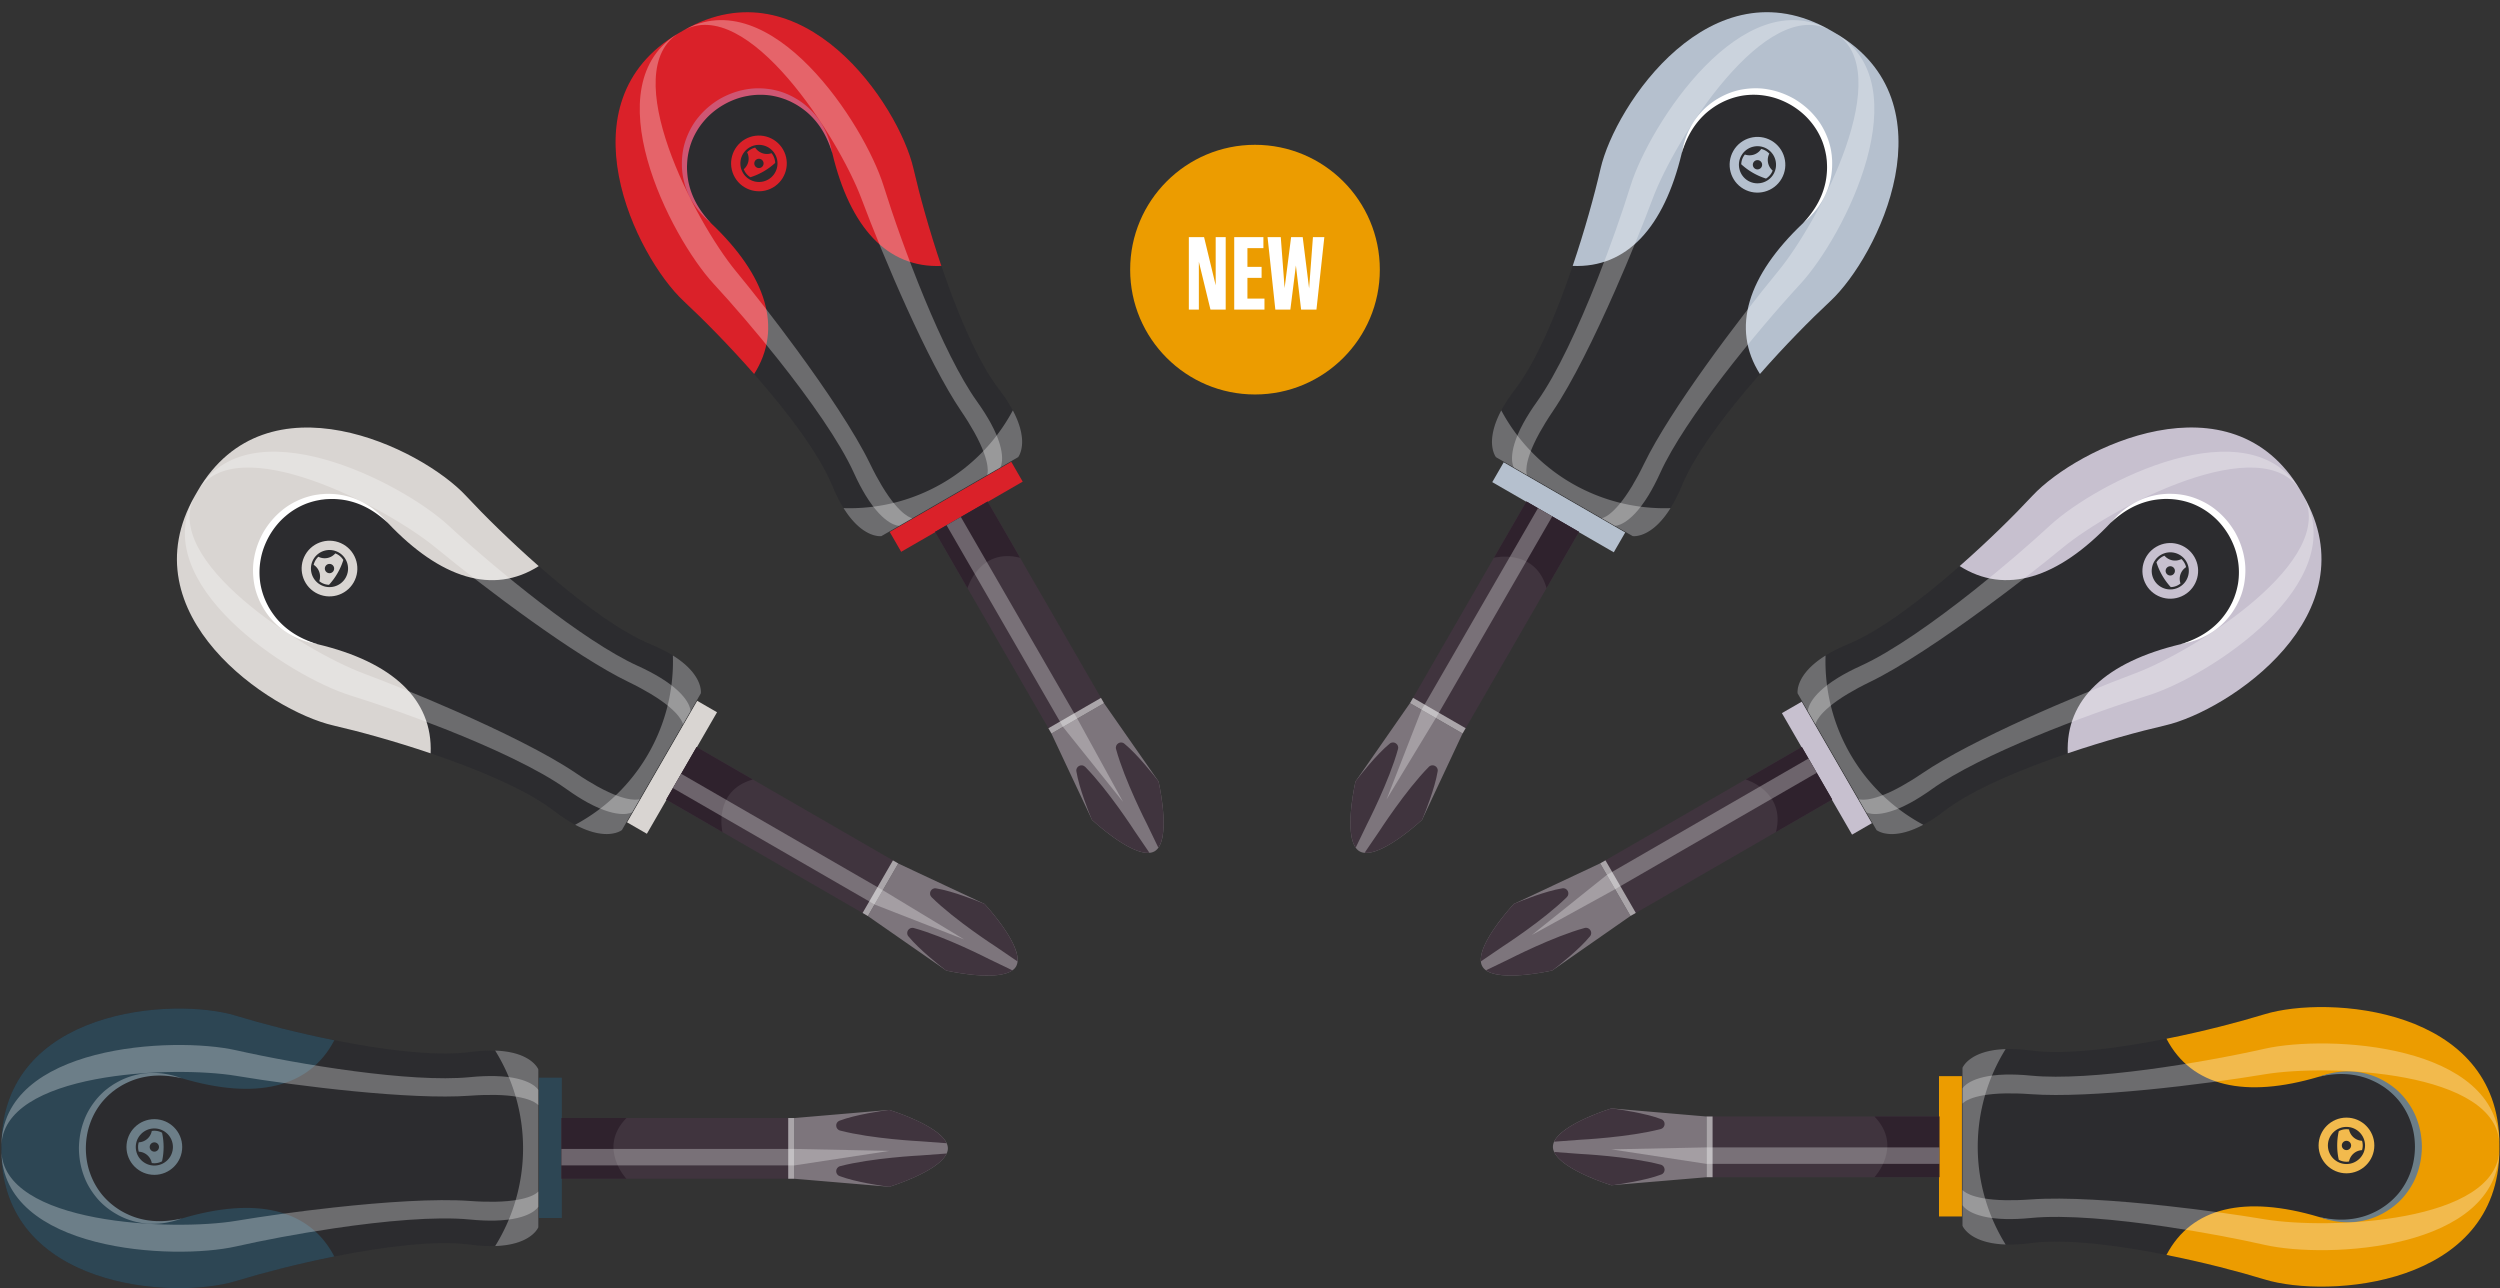 <svg xmlns="http://www.w3.org/2000/svg" viewBox="0 0 1502 774"><rect x="0" y="0" width="1502" height="774" fill="#333333" stroke="none"/><g fill="none" fill-rule="evenodd"><path fill="#C7C0CF" d="m1082.488 421.56 42.151 73.007-11.923 6.884-42.151-73.008z"/><path fill="#2C2C2F" d="m1383.784 297.55-1.584-2.743c-41.476-71.17-134.257-25.738-161.038 2.962-11.34 12.18-26.999 27.572-43.796 42.326-22.843 20.072-47.811 38.963-66.889 46.849-5.495 2.257-9.975 4.603-13.675 6.884-18.611 11.612-16.81 22.75-16.81 22.75l47.418 82.132s8.746 7.129 28.108-3.184c3.825-2.063 8.096-4.771 12.8-8.4 28.386-21.828 94.288-42.403 132.57-51.269 38.281-8.864 124.25-66.68 82.896-138.306"/><path fill="#2C2C2F" d="m1383.602 297.234-1.171-2.028c-30.736-52.567-122.598-5.544-150.874 20.566-11.977 11.077-28.352 25.23-45.721 38.993-23.62 18.725-49.094 36.742-67.818 45.24-5.391 2.436-9.844 4.83-13.56 7.081-18.71 11.443-18.284 20.199-18.284 20.199L1121.227 488s7.371 4.747 26.635-5.735c3.809-2.091 8.107-4.752 12.913-8.203 29.001-20.765 92.93-44.756 129.718-56.21 36.786-11.454 123.678-67.67 93.109-120.618"/><path fill="#C7C0CF" d="M1300.867 435.822c-16.219 3.732-37.378 9.594-58.554 16.766-1.368-32.52 23.062-54.855 67.855-65.554 15.559-3.718 25.077-11.987 30.81-21.6 17.484-29.311-4.677-67.695-38.803-67.21-11.192.16-23.111 4.268-34.11 15.885-31.663 33.441-63.22 43.43-90.7 25.985 16.8-14.753 32.456-30.146 43.797-42.325 26.781-28.699 119.563-74.132 161.038-2.962l.875 1.516.875 1.516c40.898 71.504-44.838 129.14-83.083 137.983"/><path fill="#FFF" d="m1310.167 387.033 1.892-.38a30.286 30.286 0 0 0 2.26-.52 33.517 33.517 0 0 0 3.035-.862c2.25-.713 4.97-1.709 7.904-3.274 2.944-1.533 6.136-3.599 9.18-6.399a43.151 43.151 0 0 0 8.414-10.355c.58-.99 1.173-1.984 1.702-3.142l.818-1.696.699-1.737c.958-2.326 1.607-4.826 2.147-7.384.933-5.138 1.16-10.649.145-16.066-.915-5.43-2.893-10.736-5.626-15.605-2.847-4.805-6.455-9.169-10.701-12.676-4.18-3.596-9.07-6.15-13.984-7.911-4.952-1.724-10.036-2.389-14.792-2.335h-.89c-.37-.004-.593.03-.895.04-.571.04-1.118.057-1.697.112-1.17.114-2.317.23-3.41.433-2.202.376-4.306.876-6.267 1.525-3.948 1.236-7.333 2.968-10.132 4.752-2.823 1.76-5.045 3.617-6.786 5.212a33.23 33.23 0 0 0-2.262 2.194 30.44 30.44 0 0 0-1.581 1.702l-1.276 1.447 1.435-1.287c.46-.428 1.048-.93 1.76-1.496.698-.58 1.51-1.234 2.45-1.921 3.705-2.775 9.437-6.387 17.05-8.301 1.89-.496 3.899-.84 5.985-1.062a51.938 51.938 0 0 1 3.16-.243c.536-.028 1.116-.02 1.678-.032.265 0 .61-.022.812 0l.83.038a43.556 43.556 0 0 1 13.577 2.677c4.483 1.722 8.82 4.247 12.631 7.533 3.857 3.24 7.116 7.274 9.691 11.686 2.537 4.433 4.398 9.274 5.276 14.232.948 4.945.96 9.965.211 14.708-.424 2.362-.987 4.665-1.756 6.854l-.571 1.636-.662 1.546c-.397 1.017-.951 2.057-1.488 3.078-1.005 1.943-2.2 3.797-3.437 5.48-1.235 1.695-2.538 3.263-3.914 4.651-5.465 5.637-11.462 8.795-15.717 10.612a48.682 48.682 0 0 1-2.887 1.16 29.68 29.68 0 0 1-2.177.778l-1.834.598"/><path fill="#6D6D6F" d="M1155.519 495.526a111.25 111.25 0 0 1-58.716-101.698c-18.611 11.612-16.81 22.75-16.81 22.75l47.418 82.132s8.746 7.129 28.108-3.184"/><path fill="#FFF" d="M1239.24 329.081c-12.447 10.264-29.35 23.496-47.143 36.53-24.193 17.73-50.042 35.1-68.504 44.049-5.316 2.569-9.749 4.997-13.475 7.228-18.783 11.318-19.373 18.313-19.373 18.313l-4.57-7.915s-.427-8.757 18.284-20.2c3.714-2.252 8.168-4.644 13.56-7.081 18.723-8.498 44.198-26.514 67.817-45.239 17.37-13.765 33.743-27.915 45.72-38.994 28.276-26.11 120.14-73.134 150.874-20.566l.17.295c-22.795-38.816-113.98 9.383-143.36 33.58M1290.492 417.852c-36.786 11.453-100.716 35.445-129.715 56.21-4.808 3.45-9.107 6.112-12.914 8.202-19.265 10.483-26.635 5.735-26.635 5.735l-4.57-7.917s6.352 2.987 25.545-7.62c3.796-2.112 8.115-4.737 12.998-8.057 29.454-19.978 91.925-46.497 127.606-59.864 35.682-13.366 123.257-68.4 100.659-107.541l.135.234c30.57 52.948-56.323 109.164-93.109 120.618" opacity=".302"/><path fill="#40343E" d="m1082.531 448.774 18.239 31.59-121.156 69.95-18.239-31.59z"/><path fill="#7D757C" d="m932.607 583.068 47.001-32.768-18.238-31.589-51.164 24.052c-.455.215-.693.304-.693.304s-21.031 22.54-19.797 34.535a6.87 6.87 0 0 0 .893 3.047c6.17 10.686 41.998 2.419 41.998 2.419"/><path fill="#40343E" d="m889.717 577.602 12.942-8.821s24.668-15.893 38.681-29.773c2.155-2.132.33-5.798-2.663-5.312-10.206 1.661-25.074 7.66-28.472 9.068-.455.215-.692.303-.692.303s-21.031 22.54-19.796 34.535M892.801 582.945l14.11-6.798s26.098-13.417 45.125-18.613c2.925-.798 5.186 2.615 3.27 4.962-6.543 8.009-19.171 17.886-22.09 20.124-.413.287-.608.447-.608.447s-30.037 6.944-39.807-.122"/><path fill="#2F222D" d="m1082.533 448.774-33.777 19.501s24.367 7.231 18.238 31.59l33.777-19.502-18.238-31.589Z"/><path fill="#AAA5A9" d="m964.556 516.887 18.238 31.589-3.18 1.835-18.237-31.589z"/><path fill="#FFF" d="m965.377 525.652.005.009 121.156-69.95 4.953 8.58-121.156 69.95-.001-.003-49.374 27.154c-.439.242-.662.357-.662.357l45.079-36.097Z" opacity=".298"/><path fill="#C7C0CF" d="M1305.295 345.398a2.794 2.794 0 0 0 1.022-3.81 2.794 2.794 0 0 0-3.811-1.02 2.794 2.794 0 0 0-1.023 3.81 2.794 2.794 0 0 0 3.812 1.02m-9.696-7.548a9.708 9.708 0 0 1 3.42-3.321 9.691 9.691 0 0 1 1.403-.655 8.375 8.375 0 0 0 10.17 2 9.69 9.69 0 0 1 2.81 4.867 8.375 8.375 0 0 0-3.353 9.808 9.691 9.691 0 0 1-1.268.887 9.708 9.708 0 0 1-4.586 1.302 39.63 39.63 0 0 1-8.596-14.888"/><path fill="#C7C0CF" d="M1313.567 337.402c-3.076-5.327-9.915-7.157-15.245-4.08s-7.165 9.915-4.09 15.242c3.076 5.327 9.916 7.158 15.246 4.08 5.33-3.077 7.164-9.915 4.089-15.242m-18.034-8.91c7.996-4.617 18.254-1.872 22.867 6.12 4.614 7.99 1.863 18.247-6.133 22.863s-18.254 1.871-22.868-6.12c-4.613-7.991-1.862-18.247 6.134-22.864Z"/><path fill="#D9D5D2" d="m376.719 494.049 42.15-73.007 11.924 6.884-42.15 73.007z"/><path fill="#2C2C2F" d="m118.676 295.123-1.585 2.744c-40.897 71.504 44.84 129.138 83.085 137.981 16.218 3.732 37.378 9.596 58.553 16.766 28.805 9.747 57.65 21.924 74.017 34.503 4.702 3.63 8.974 6.337 12.799 8.4 19.362 10.313 28.108 3.184 28.108 3.184l47.419-82.132s1.8-11.138-16.812-22.75c-3.699-2.281-8.18-4.626-13.674-6.884-33.097-13.67-83.866-60.455-110.685-89.175-26.817-28.72-119.872-74.263-161.225-2.637"/><path fill="#2C2C2F" d="m118.493 295.44-1.17 2.027C87.165 350.37 173.82 406.412 210.57 417.845c15.582 4.834 36.025 11.939 56.63 20.1 28.026 11.092 56.366 24.144 73.087 36.111 4.806 3.451 9.105 6.11 12.913 8.203 19.264 10.481 26.635 5.735 26.635 5.735l35.054-60.715s.425-8.757-18.284-20.198c-3.716-2.253-8.17-4.645-13.56-7.082-32.484-14.734-85.226-58.102-113.54-84.234-28.311-26.13-120.442-73.274-151.012-20.325"/><path fill="#D9D5D2" d="M279.88 297.796c11.342 12.18 26.998 27.573 43.798 42.326-27.48 17.445-59.037 7.456-90.7-25.987-11-11.615-22.919-15.724-34.11-15.883-34.127-.485-56.287 37.898-38.804 67.21 5.734 9.612 15.251 17.881 30.81 21.598 44.794 10.7 69.223 33.035 67.855 65.556-21.176-7.173-42.335-13.035-58.553-16.767-38.245-8.844-123.982-66.479-83.084-137.982l.875-1.516.876-1.516c41.474-71.17 134.257-25.739 161.038 2.961"/><path fill="#FFF" d="m232.979 314.136-1.276-1.447a30.29 30.29 0 0 0-1.58-1.698 33.517 33.517 0 0 0-2.264-2.197c-1.742-1.593-3.964-3.45-6.787-5.21-2.8-1.782-6.185-3.514-10.131-4.75a43.151 43.151 0 0 0-13.176-2.109c-1.147-.006-2.304-.023-3.571.097l-1.878.14-1.854.263c-2.494.334-4.983 1.02-7.468 1.833-4.917 1.76-9.803 4.319-13.986 7.907-4.246 3.508-7.851 7.873-10.701 12.675-2.738 4.868-4.714 10.175-5.628 15.606-1.025 5.417-.791 10.929.14 16.066.984 5.15 2.95 9.885 5.374 13.977l.447.771c.18.322.32.5.481.754.32.476.608.941.945 1.415.684.956 1.357 1.891 2.08 2.737 1.427 1.719 2.912 3.29 4.455 4.664 3.045 2.801 6.236 4.866 9.181 6.399 2.935 1.565 5.655 2.56 7.906 3.27a33.23 33.23 0 0 0 3.032.862c.885.234 1.642.406 2.264.519l1.891.381-1.831-.6c-.601-.183-1.33-.442-2.176-.775a49.099 49.099 0 0 1-2.89-1.162c-4.254-1.82-10.249-4.979-15.713-10.615-1.375-1.388-2.677-2.956-3.912-4.652a51.94 51.94 0 0 1-1.79-2.614c-.292-.451-.576-.957-.867-1.438-.132-.23-.324-.517-.406-.704l-.383-.737a43.556 43.556 0 0 1-4.469-13.097c-.75-4.743-.733-9.761.208-14.705.877-4.96 2.741-9.8 5.274-14.236 2.571-4.413 5.833-8.445 9.688-11.685 3.808-3.294 8.15-5.814 12.632-7.536 2.258-.814 4.533-1.478 6.814-1.907l1.702-.323c.56-.067 1.116-.135 1.67-.2 1.08-.164 2.257-.205 3.41-.25 2.185-.102 4.388.007 6.464.236 2.085.223 4.094.567 5.985 1.064 7.614 1.915 13.348 5.529 17.049 8.305.942.688 1.751 1.34 2.448 1.92a29.68 29.68 0 0 1 1.761 1.497l1.436 1.289"/><path fill="#6D6D6F" d="M404.26 393.819a111.25 111.25 0 0 1-58.715 101.698c19.362 10.312 28.108 3.183 28.108 3.183l47.419-82.131s1.8-11.139-16.812-22.75"/><path fill="#FFF" d="M218.254 404.536c15.112 5.648 35.024 13.671 55.208 22.563 27.45 12.087 55.418 25.787 72.398 37.302 4.884 3.319 9.203 5.944 12.998 8.055 19.193 10.608 25.546 7.621 25.546 7.621l-4.57 7.916s-7.37 4.748-26.634-5.735c-3.808-2.09-8.107-4.752-12.914-8.203-16.72-11.965-45.06-25.02-73.086-36.111-20.606-8.16-41.047-15.265-56.63-20.098-36.75-11.433-123.406-67.477-93.248-120.378l.17-.295c-22.218 39.15 65.117 94.018 100.762 107.363M269.506 315.766c28.312 26.132 81.055 69.5 113.538 84.232 5.392 2.438 9.845 4.83 13.56 7.083 18.71 11.442 18.284 20.199 18.284 20.199l-4.571 7.916s-.59-6.995-19.373-18.312c-3.726-2.232-8.16-4.66-13.476-7.23-32.028-15.518-86.23-56.36-115.647-80.577-29.416-24.218-120.864-72.544-143.463-33.402l.136-.235c30.57-52.948 122.7-5.805 151.012 20.326" opacity=".302"/><path fill="#40343E" d="m400.266 480.404 18.238-31.59 121.156 69.95-18.238 31.59z"/><path fill="#7D757C" d="m591.53 543.095-51.878-24.32-18.238 31.59 46.412 32.282c.414.287.61.449.61.449s30.036 6.943 39.806-.123a6.87 6.87 0 0 0 2.193-2.296c6.17-10.686-18.905-37.582-18.905-37.582"/><path fill="#40343E" d="m608.241 582.973-14.11-6.798s-26.098-13.417-45.124-18.613c-2.924-.8-5.186 2.614-3.27 4.962 6.542 8.008 19.171 17.885 22.09 20.124.413.286.608.447.608.447s30.037 6.944 39.806-.122M611.326 577.63l-12.942-8.821s-24.668-15.893-38.681-29.773c-2.154-2.134-.33-5.799 2.662-5.312 10.207 1.661 25.075 7.66 28.473 9.068.455.214.691.303.691.303s21.032 22.54 19.797 34.534"/><path fill="#2F222D" d="m400.266 480.403 33.777 19.501s-5.922-24.718 18.238-31.589l-33.777-19.501-18.238 31.59Z"/><path fill="#AAA5A9" d="m518.241 548.517 18.238-31.59 3.18 1.836-18.239 31.59z"/><path fill="#FFF" d="m525.421 543.424.005-.009-121.156-69.95 4.954-8.58 121.156 69.95-.002.003 48.203 29.182c.43.26.64.394.64.394l-53.8-20.99Z" opacity=".298"/><path fill="#D9D5D2" d="M199.358 339.173a2.794 2.794 0 0 0-3.811 1.02 2.794 2.794 0 0 0 1.022 3.81 2.793 2.793 0 0 0 3.811-1.02 2.793 2.793 0 0 0-1.022-3.81m-1.689 12.17a9.708 9.708 0 0 1-4.586-1.301 9.691 9.691 0 0 1-1.269-.887 8.375 8.375 0 0 0-3.353-9.808 9.69 9.69 0 0 1 2.81-4.867 8.375 8.375 0 0 0 10.17-2c.478.182.948.392 1.403.655a9.708 9.708 0 0 1 3.42 3.32 39.63 39.63 0 0 1-8.595 14.889"/><path fill="#D9D5D2" d="M188.297 336.008c-3.076 5.327-1.241 12.165 4.089 15.242 5.33 3.078 12.17 1.247 15.245-4.08 3.075-5.327 1.24-12.165-4.09-15.242-5.33-3.078-12.169-1.247-15.244 4.08m1.3 20.073c-7.996-4.617-10.747-14.873-6.134-22.864 4.614-7.991 14.872-10.736 22.868-6.12 7.995 4.617 10.747 14.873 6.133 22.864-4.613 7.99-14.871 10.736-22.867 6.12Z"/><path fill="#B5C0CE" d="m903.434 277.745 73.007 42.15-6.884 11.923-73.007-42.15z"/><path fill="#2C2C2F" d="m1102.36 19.702-2.745-1.585c-71.504-40.897-129.138 44.84-137.981 83.085-3.732 16.218-9.596 37.378-16.766 58.553-9.747 28.805-21.924 57.65-34.503 74.017-3.63 4.702-6.337 8.974-8.4 12.799-10.313 19.362-3.184 28.108-3.184 28.108l82.132 47.419s11.138 1.8 22.75-16.812c2.281-3.699 4.626-8.18 6.884-13.674 13.67-33.097 60.455-83.866 89.175-110.685 28.72-26.817 74.263-119.872 2.637-161.225"/><path fill="#2C2C2F" d="m1102.043 19.52-2.028-1.172c-52.902-30.156-108.945 56.498-120.378 93.248-4.834 15.582-11.938 36.025-20.1 56.63-11.092 28.026-24.144 56.366-36.111 73.087-3.45 4.806-6.11 9.105-8.203 12.913-10.481 19.265-5.735 26.635-5.735 26.635l60.715 35.054s8.757.425 20.199-18.284c2.253-3.716 4.645-8.17 7.081-13.56 14.734-32.484 58.102-85.226 84.234-113.54 26.131-28.311 73.274-120.442 20.326-151.012"/><path fill="#B5C0CE" d="M1099.686 180.907c-12.18 11.34-27.573 26.997-42.326 43.797-17.445-27.48-7.456-59.037 25.987-90.7 11.616-11 15.724-22.919 15.883-34.11.486-34.126-37.898-56.287-67.21-38.804-9.612 5.734-17.88 15.251-21.598 30.811-10.7 44.793-33.035 69.222-65.555 67.854 7.172-21.176 13.034-42.335 16.766-58.553 8.844-38.245 66.479-123.982 137.983-83.084l1.515.875 1.516.876c71.17 41.474 25.739 134.257-2.961 161.038"/><path fill="#FFF" d="m1083.347 134.004 1.447-1.275c.48-.407 1.047-.933 1.698-1.58a33.517 33.517 0 0 0 2.197-2.264c1.592-1.743 3.45-3.965 5.209-6.787 1.782-2.8 3.514-6.185 4.75-10.132 1.27-3.933 2.1-8.38 2.11-13.175.006-1.148.023-2.304-.098-3.572l-.14-1.877-.263-1.854c-.334-2.494-1.02-4.983-1.833-7.469-1.76-4.916-4.318-9.802-7.907-13.985-3.507-4.246-7.873-7.852-12.674-10.702-4.869-2.737-10.175-4.713-15.606-5.627-5.417-1.025-10.93-.792-16.066.14-5.15.984-9.886 2.95-13.977 5.374l-.771.446c-.322.18-.5.321-.755.482-.475.32-.94.608-1.414.945-.957.684-1.892 1.357-2.737 2.08-1.72 1.427-3.29 2.912-4.665 4.454-2.8 3.045-4.866 6.237-6.398 9.182-1.565 2.935-2.56 5.654-3.271 7.906a33.227 33.227 0 0 0-.862 3.031 30.438 30.438 0 0 0-.518 2.265l-.382 1.891.6-1.832c.184-.6.442-1.33.776-2.175.314-.852.69-1.824 1.162-2.89 1.82-4.255 4.979-10.25 10.615-15.713 1.388-1.375 2.955-2.678 4.652-3.913a51.945 51.945 0 0 1 2.614-1.79c.45-.292.957-.575 1.437-.867.23-.131.518-.323.704-.405l.738-.383a43.556 43.556 0 0 1 13.096-4.47c4.743-.75 9.762-.732 14.706.209 4.96.877 9.799 2.74 14.235 5.274 4.413 2.57 8.446 5.833 11.686 9.688 3.293 3.808 5.814 8.15 7.536 12.631.814 2.259 1.478 4.534 1.907 6.815l.323 1.702.2 1.67c.164 1.079.204 2.257.25 3.41.102 2.184-.008 4.387-.236 6.463-.223 2.086-.567 4.095-1.065 5.986-1.914 7.614-5.528 13.347-8.305 17.048a48.674 48.674 0 0 1-1.92 2.449 29.68 29.68 0 0 1-1.497 1.761l-1.288 1.435"/><path fill="#6D6D6F" d="M1003.663 305.286a111.25 111.25 0 0 1-101.698-58.715c-10.312 19.362-3.183 28.108-3.183 28.108l82.131 47.418s11.14 1.801 22.75-16.81"/><path fill="#FFF" d="M992.946 119.28c-5.648 15.112-13.67 35.023-22.562 55.207-12.087 27.451-25.788 55.418-37.302 72.4-3.32 4.883-5.945 9.202-8.056 12.997-10.608 19.193-7.621 25.546-7.621 25.546l-7.916-4.57s-4.748-7.37 5.735-26.635c2.09-3.807 4.752-8.106 8.203-12.913 11.965-16.72 25.02-45.06 36.111-73.086 8.16-20.606 15.266-41.048 20.099-56.63 11.432-36.75 67.476-123.406 120.377-93.248l.295.17C1061.16-3.7 1006.291 83.635 992.946 119.28M1081.716 170.532c-26.13 28.312-69.5 81.055-84.231 113.538-2.439 5.391-4.83 9.845-7.083 13.56-11.442 18.71-20.199 18.283-20.199 18.283l-7.917-4.57s6.995-.59 18.313-19.373c2.231-3.727 4.66-8.16 7.229-13.476 15.519-32.028 56.36-86.23 80.578-115.647 24.218-29.416 72.543-120.865 33.402-143.463l.234.135c52.949 30.57 5.806 122.701-20.326 151.013" opacity=".302"/><path fill="#40343E" d="m917.078 301.291 31.59 18.238-69.95 121.157-31.59-18.238z"/><path fill="#7D757C" d="m854.387 492.556 24.32-51.878-31.589-18.238-32.283 46.412c-.287.414-.448.61-.448.61s-6.944 30.037.122 39.806a6.87 6.87 0 0 0 2.297 2.193c10.685 6.17 37.581-18.905 37.581-18.905"/><path fill="#40343E" d="m814.51 509.268 6.798-14.11s13.416-26.098 18.612-45.125c.8-2.924-2.614-5.186-4.962-3.27-8.008 6.543-17.885 19.171-20.123 22.09-.287.413-.448.608-.448.608s-6.943 30.037.123 39.807M819.853 512.352l8.82-12.942s15.894-24.669 29.773-38.681c2.134-2.154 5.799-.33 5.312 2.662-1.66 10.206-7.659 25.075-9.068 28.472-.214.455-.303.692-.303.692s-22.54 21.031-34.534 19.797"/><path fill="#2F222D" d="m917.08 301.292-19.502 33.777s24.719-5.922 31.59 18.238l19.5-33.777-31.588-18.238Z"/><path fill="#AAA5A9" d="m848.965 419.268 31.59 18.238-1.836 3.179-31.59-18.238z"/><path fill="#FFF" d="m854.059 426.447.008.005 69.95-121.156 8.58 4.954-69.95 121.156-.003-.002-29.181 48.203c-.26.43-.395.64-.395.64l20.99-53.8Z" opacity=".298"/><path fill="#B5C0CE" d="M1058.309 100.384a2.794 2.794 0 0 0-1.02-3.812 2.794 2.794 0 0 0-3.81 1.023 2.794 2.794 0 0 0 1.02 3.81c1.331.77 3.041.31 3.81-1.021m-12.17-1.69a9.708 9.708 0 0 1 1.301-4.586c.263-.455.565-.872.887-1.268a8.375 8.375 0 0 0 9.808-3.353 9.69 9.69 0 0 1 4.867 2.81 8.375 8.375 0 0 0 2 10.17 9.691 9.691 0 0 1-.655 1.403 9.708 9.708 0 0 1-3.32 3.42 39.63 39.63 0 0 1-14.889-8.595"/><path fill="#B5C0CE" d="M1061.475 89.322c-5.327-3.075-12.165-1.24-15.243 4.09-3.077 5.33-1.247 12.169 4.08 15.244 5.327 3.076 12.165 1.241 15.243-4.089 3.077-5.33 1.247-12.17-4.08-15.245m-20.073 1.3c4.616-7.995 14.872-10.747 22.864-6.133 7.99 4.613 10.736 14.871 6.12 22.867-4.617 7.996-14.873 10.748-22.864 6.134-7.991-4.614-10.737-14.872-6.12-22.867Z"/><path fill="#DA2129" d="m534.547 319.597 73.007-42.15 6.884 11.922-73.007 42.15z"/><path fill="#2C2C2F" d="m410.538 18.3-2.744 1.585c-71.17 41.476-25.738 134.256 2.962 161.037 12.18 11.341 27.573 27 42.326 43.797 20.072 22.843 38.964 47.811 46.849 66.889 2.257 5.494 4.603 9.975 6.884 13.674 11.612 18.612 22.75 16.81 22.75 16.81l82.132-47.418s7.129-8.746-3.184-28.107c-2.063-3.826-4.77-8.097-8.4-12.8-21.828-28.387-42.403-94.288-51.269-132.57-8.863-38.281-66.68-124.25-138.306-82.897"/><path fill="#2C2C2F" d="m410.221 18.483-2.027 1.171c-52.567 30.736-5.544 122.598 20.566 150.874 11.077 11.977 25.23 28.352 38.992 45.721 18.726 23.62 36.743 49.094 45.24 67.818 2.437 5.391 4.83 9.844 7.082 13.56 11.443 18.71 20.199 18.284 20.199 18.284l60.714-35.053s4.748-7.371-5.735-26.635c-2.09-3.809-4.752-8.107-8.202-12.913-20.765-29.001-44.757-92.93-56.21-129.718-11.454-36.786-67.67-123.678-120.619-93.109"/><path fill="#DA2129" d="M548.809 101.218c3.732 16.218 9.594 37.377 16.766 58.553-32.52 1.368-54.855-23.061-65.554-67.855-3.718-15.559-11.987-25.076-21.6-30.81-29.31-17.484-67.695 4.677-67.21 38.803.16 11.192 4.268 23.112 15.885 34.11 33.441 31.664 43.43 63.22 25.985 90.7-14.753-16.8-30.146-32.455-42.325-43.796-28.699-26.782-74.132-119.564-2.961-161.038l1.515-.876 1.516-.875c71.504-40.898 129.14 44.839 137.983 83.084"/><path fill="#CF5673" d="M500.02 91.918s-.131-.658-.38-1.892a30.289 30.289 0 0 0-.52-2.26 33.516 33.516 0 0 0-.862-3.035c-.713-2.25-1.708-4.97-3.273-7.904-1.533-2.944-3.6-6.136-6.4-9.18a43.151 43.151 0 0 0-10.355-8.414c-.99-.58-1.983-1.173-3.141-1.702l-1.696-.818-1.737-.699c-2.327-.957-4.826-1.607-7.385-2.147-5.137-.933-10.648-1.16-16.065-.145-5.43.915-10.736 2.893-15.605 5.626-4.805 2.847-9.17 6.455-12.677 10.701-3.596 4.18-6.15 9.07-7.91 13.984-1.724 4.952-2.39 10.036-2.336 14.792l.001.89c-.004.37.029.593.04.895.039.571.056 1.118.111 1.697.115 1.17.23 2.317.433 3.41.376 2.203.877 4.306 1.526 6.267 1.236 3.948 2.967 7.333 4.752 10.132 1.759 2.823 3.616 5.045 5.211 6.786a33.229 33.229 0 0 0 2.194 2.262c.65.645 1.22 1.172 1.702 1.581l1.448 1.276-1.287-1.435c-.428-.46-.93-1.048-1.496-1.76a49.099 49.099 0 0 1-1.922-2.45c-2.774-3.705-6.386-9.437-8.3-17.05-.497-1.89-.841-3.899-1.063-5.985a51.94 51.94 0 0 1-.243-3.16c-.027-.536-.02-1.116-.032-1.678.001-.265-.022-.61.001-.812l.037-.83a43.556 43.556 0 0 1 2.678-13.577c1.721-4.483 4.246-8.82 7.533-12.631 3.239-3.857 7.273-7.116 11.685-9.691 4.433-2.537 9.274-4.398 14.233-5.276 4.945-.948 9.965-.96 14.707-.211 2.363.425 4.665.987 6.855 1.756l1.635.571 1.546.662c1.017.397 2.058.951 3.079 1.488 1.943 1.005 3.796 2.2 5.48 3.437 1.694 1.235 3.262 2.538 4.651 3.914 5.637 5.466 8.795 11.462 10.612 15.717a48.678 48.678 0 0 1 1.16 2.887c.334.843.592 1.575.777 2.177l.599 1.834"/><path fill="#6D6D6F" d="M608.513 246.566a111.25 111.25 0 0 1-101.698 58.716c11.612 18.61 22.751 16.81 22.751 16.81l82.131-47.418s7.13-8.746-3.184-28.108"/><path fill="#FFF" d="M442.069 162.844c10.263 12.447 23.495 29.351 36.53 47.143 17.73 24.194 35.1 50.042 44.048 68.504 2.57 5.317 4.997 9.75 7.228 13.476 11.318 18.783 18.313 19.373 18.313 19.373l-7.915 4.57s-8.757.427-20.2-18.284c-2.251-3.714-4.643-8.168-7.08-13.56-8.498-18.723-26.515-44.198-45.24-67.817-13.765-17.37-27.915-33.744-38.994-45.72-26.11-28.276-73.134-120.14-20.566-150.874l.295-.17c-38.816 22.794 9.383 113.98 33.58 143.36M530.84 111.592c11.452 36.787 35.445 100.717 56.21 129.716 3.45 4.808 6.111 9.106 8.201 12.914 10.484 19.265 5.736 26.635 5.736 26.635l-7.917 4.57s2.986-6.353-7.621-25.546c-2.112-3.795-4.737-8.114-8.056-12.998-19.978-29.453-46.498-91.924-59.864-127.606C504.162 83.595 449.129-3.98 409.987 18.62l.234-.136c52.949-30.57 109.165 56.323 120.618 93.11" opacity=".302"/><path fill="#40343E" d="m561.761 319.553 31.59-18.238L663.3 422.47l-31.59 18.238z"/><path fill="#7D757C" d="m696.056 469.477-32.768-47-31.59 18.237 24.053 51.164c.215.456.304.694.304.694s22.54 21.031 34.534 19.796a6.87 6.87 0 0 0 3.048-.892c10.685-6.17 2.419-41.999 2.419-41.999"/><path fill="#40343E" d="m690.59 512.368-8.822-12.942s-15.893-24.669-29.772-38.681c-2.133-2.155-5.799-.33-5.312 2.662 1.66 10.207 7.66 25.075 9.068 28.472.214.455.303.692.303.692s22.54 21.032 34.534 19.797M695.932 509.284l-6.798-14.11s-13.416-26.098-18.612-45.125c-.798-2.925 2.614-5.186 4.962-3.269 8.008 6.542 17.885 19.17 20.124 22.09.286.412.447.607.447.607s6.944 30.037-.123 39.807"/><path fill="#2F222D" d="m561.762 319.552 19.5 33.777s7.232-24.368 31.59-18.238l-19.501-33.777-31.59 18.238Z"/><path fill="#AAA5A9" d="m629.875 437.528 31.589-18.238 1.835 3.18-31.589 18.238z"/><path fill="#FFF" d="m638.64 436.708.008-.005-69.95-121.156 8.58-4.953 69.95 121.156-.003.001 27.154 49.374c.242.44.358.662.358.662l-36.097-45.079Z" opacity=".298"/><path fill="#DA2129" d="M458.385 96.79a2.793 2.793 0 0 0-3.81-1.023 2.793 2.793 0 0 0-1.02 3.812 2.793 2.793 0 0 0 3.81 1.022 2.793 2.793 0 0 0 1.02-3.811m-7.548 9.695a9.708 9.708 0 0 1-3.32-3.42 9.691 9.691 0 0 1-.655-1.402 8.375 8.375 0 0 0 2-10.171 9.69 9.69 0 0 1 4.867-2.81 8.375 8.375 0 0 0 9.808 3.353c.322.396.624.813.887 1.269a9.708 9.708 0 0 1 1.301 4.586 39.63 39.63 0 0 1-14.888 8.595"/><path fill="#DA2129" d="M450.389 88.517c-5.327 3.076-7.157 9.915-4.08 15.245s9.916 7.165 15.242 4.09c5.327-3.076 7.158-9.915 4.08-15.245-3.077-5.33-9.915-7.165-15.242-4.09m-8.91 18.034c-4.617-7.995-1.872-18.253 6.12-22.867 7.99-4.614 18.247-1.862 22.863 6.134 4.616 7.995 1.871 18.253-6.12 22.867-7.99 4.614-18.247 1.862-22.864-6.134Z"/><path fill="#2D4654" d="M323.766 731.775v-84.302h13.767v84.302z"/><path fill="#2C2C2F" d="M.83 688.521v3.169c.335 82.373 103.401 89.417 140.944 77.953 15.911-4.877 37.168-10.379 59.092-14.757 29.819-5.962 60.888-9.838 81.352-7.128 5.887.792 10.94 1.001 15.284.876 21.924-.75 25.934-11.298 25.934-11.298V642.5s-4.01-10.547-25.934-11.296c-4.344-.127-9.397.083-15.284.874-35.498 4.71-102.858-10.421-140.444-21.884C104.19 598.728.83 605.814.83 688.52"/><path fill="#2C2C2F" d="M.83 688.887v2.342c.335 60.892 103.402 66.1 140.945 57.625 15.91-3.604 37.168-7.673 59.092-10.907 29.818-4.407 60.887-7.274 81.351-5.27 5.888.585 10.94.739 15.285.647 21.924-.555 25.934-8.35 25.934-8.35v-70.108s-4.01-7.797-25.934-8.35c-4.344-.094-9.397.061-15.285.647-35.498 3.482-102.857-7.705-140.443-16.18C104.19 622.51.83 627.747.83 688.887"/><path fill="#2D4654" d="M141.774 610.234c15.912 4.877 37.167 10.38 59.092 14.756-15.075 28.848-47.4 35.976-91.541 22.844-15.334-4.559-27.71-2.157-37.482 3.301-29.797 16.643-29.797 60.964 0 77.607 9.772 5.458 22.148 7.86 37.482 3.3 44.142-13.13 76.466-6.003 91.541 22.845-21.925 4.376-43.18 9.88-59.092 14.756C104.232 781.107 1.164 774.062.831 691.69v-3.5c.332-82.374 103.4-89.42 140.943-77.955"/><path fill="#6C7E88" d="m109.327 647.836-1.829-.615a30.288 30.288 0 0 0-2.217-.68 33.516 33.516 0 0 0-3.059-.772c-2.305-.507-5.158-1.005-8.482-1.117-3.316-.144-7.114.049-11.15.952a43.151 43.151 0 0 0-12.464 4.76c-.997.569-2.007 1.133-3.045 1.87l-1.556 1.06-1.474 1.155c-1.993 1.536-3.805 3.376-5.552 5.322-3.377 3.983-6.33 8.641-8.158 13.84-1.923 5.161-2.863 10.744-2.93 16.328.063 5.585 1.005 11.168 2.929 16.329 1.821 5.203 4.78 9.86 8.155 13.843 3.427 3.968 7.497 7.086 11.642 9.418l.773.444c.317.189.527.272.793.413.515.252.997.51 1.526.752 1.07.486 2.121.96 3.17 1.33 2.095.776 4.167 1.394 6.19 1.813 4.037.903 7.834 1.096 11.15.95 3.325-.112 6.178-.61 8.483-1.12a33.229 33.229 0 0 0 3.056-.77c.883-.24 1.625-.47 2.22-.683 1.193-.4 1.829-.615 1.829-.615l-1.886.397c-.613.14-1.373.282-2.272.416-.895.153-1.925.313-3.084.438-4.595.551-11.365.813-18.915-1.336-1.885-.515-3.797-1.221-5.715-2.073a51.94 51.94 0 0 1-2.857-1.369c-.478-.244-.977-.54-1.47-.81-.229-.135-.538-.287-.703-.408l-.7-.447a43.556 43.556 0 0 1-10.419-9.107c-3.021-3.733-5.515-8.088-7.172-12.84-1.72-4.733-2.526-9.856-2.55-14.965.02-5.108.828-10.23 2.547-14.964 1.651-4.756 4.15-9.11 7.17-12.842 1.55-1.834 3.188-3.547 4.949-5.059l1.312-1.13 1.346-1.009c.853-.681 1.853-1.306 2.829-1.921 1.841-1.18 3.803-2.188 5.715-3.028 1.918-.85 3.83-1.556 5.716-2.07 7.552-2.15 14.324-1.886 18.917-1.333 1.16.126 2.187.285 3.08.44.898.131 1.66.274 2.274.415l1.888.398"/><path fill="#6D6D6F" d="M297.502 631.203a111.25 111.25 0 0 1 0 117.43c21.924-.75 25.934-11.297 25.934-11.297v-94.837s-4.01-10.547-25.934-11.296"/><path fill="#FFF" d="M141.775 733.487c15.91-2.665 37.166-5.673 59.092-8.065 29.816-3.257 60.887-5.376 81.35-3.894 5.889.433 10.942.546 15.284.477 21.926-.41 25.934-6.173 25.934-6.173v9.14s-4.008 7.797-25.934 8.35c-4.342.094-9.395-.06-15.284-.646-20.463-2.002-51.534.863-81.35 5.27-21.926 3.236-43.181 7.303-59.092 10.909C104.232 757.329 1.164 752.12.83 691.229v-.341c.333 45.014 103.4 48.864 140.944 42.599M141.775 630.984c37.585 8.474 104.946 19.661 140.442 16.178 5.89-.584 10.942-.74 15.285-.646 21.925.554 25.934 8.35 25.934 8.35v9.142s-4.009-5.763-25.934-6.173c-4.343-.069-9.396.045-15.285.478-35.496 2.574-102.857-5.695-140.442-11.96C104.191 640.088.831 643.961.831 689.158v-.27c0-61.14 103.36-66.378 140.944-57.904" opacity=".302"/><path fill="#40343E" d="M337.334 708.184v-36.477h139.899v36.477z"/><path fill="#7D757C" d="m534.32 666.844-57.088 4.877v36.476l56.336 4.752c.501.042.752.084.752.084s29.484-9.005 34.412-20.01a6.87 6.87 0 0 0 .75-3.085c0-12.339-35.162-23.094-35.162-23.094"/><path fill="#40343E" d="m568.731 693.023-15.618 1.168s-29.31 1.43-48.385 6.444c-2.933.77-3.185 4.857-.35 5.931 9.669 3.665 25.544 5.904 29.191 6.383.501.042.75.084.75.084s29.485-9.005 34.412-20.01M568.731 686.854l-15.618-1.168s-29.31-1.43-48.386-6.444c-2.932-.77-3.184-4.857-.35-5.931 9.67-3.665 25.545-5.904 29.192-6.383.501-.042.75-.084.75-.084s29.485 9.005 34.412 20.01"/><path fill="#2F222D" d="M337.334 708.183h39.002s-17.488-18.446 0-36.476h-39.002v36.476Z"/><path fill="#AAA5A9" d="M473.561 708.184v-36.476h3.671v36.476z"/><path fill="#FFF" d="M477.233 700.183v-.01h-139.9v-9.907h139.9v.003l56.336 1.17c.501.01.752.022.752.022l-57.088 8.722Z" opacity=".298"/><path fill="#6C7E88" d="M92.729 686.329a2.793 2.793 0 0 0-2.79 2.789 2.793 2.793 0 0 0 2.79 2.789c1.537 0 2.79-1.25 2.79-2.789a2.793 2.793 0 0 0-2.79-2.789m4.622 11.385a9.708 9.708 0 0 1-4.622 1.165 9.691 9.691 0 0 1-1.542-.134 8.375 8.375 0 0 0-7.808-6.817 9.69 9.69 0 0 1 0-5.62 8.375 8.375 0 0 0 7.808-6.817 9.691 9.691 0 0 1 1.542-.134c1.67 0 3.245.422 4.622 1.165a39.63 39.63 0 0 1 0 17.192"/><path fill="#6C7E88" d="M81.566 689.117c0 6.151 5.007 11.156 11.162 11.156 6.155 0 11.163-5.005 11.163-11.156 0-6.15-5.008-11.155-11.163-11.155s-11.162 5.004-11.162 11.155m11.162 16.734c-9.233 0-16.744-7.506-16.744-16.734 0-9.227 7.511-16.733 16.744-16.733s16.744 7.506 16.744 16.733c0 9.228-7.511 16.734-16.744 16.734Z"/><circle cx="754" cy="162" r="75" fill="#EC9C00"/><path fill="#FFF" fill-rule="nonzero" d="M714.256 186v-43.52h9.152l6.976 28.928V142.48h6.016V186h-9.152l-6.976-28.736V186h-6.016Zm27.264 0v-43.52h17.536v6.592h-9.6v11.264h8.512v6.592h-8.512v12.48h10.24V186H741.52Zm24.704 0-4.672-43.52h7.936l2.304 30.592 3.904-30.592h6.976l3.84 30.784 2.304-30.784h6.848L790.928 186h-9.216l-3.136-26.496L775.248 186h-9.024Z"/><path fill="#EC9C00" d="M1178.718 730.854v-84.302h-13.767v84.302z"/><path fill="#2C2C2F" d="M1501.653 687.601v3.169c-.334 82.373-103.4 89.418-140.944 77.953-15.91-4.877-37.168-10.379-59.092-14.757-29.818-5.961-60.887-9.837-81.351-7.128-5.888.793-10.94 1.001-15.285.876-21.924-.75-25.934-11.298-25.934-11.298V641.58s4.01-10.546 25.934-11.296c4.344-.126 9.397.084 15.285.875 35.498 4.71 102.857-10.422 140.443-21.885 37.585-11.465 140.944-4.378 140.944 78.328"/><path fill="#2C2C2F" d="M1501.653 687.967v2.342c-.335 60.892-103.401 66.1-140.944 57.626-15.911-3.605-37.168-7.673-59.092-10.908-29.818-4.407-60.887-7.274-81.352-5.27-5.887.585-10.94.74-15.284.647-21.924-.555-25.934-8.35-25.934-8.35v-70.108s4.01-7.797 25.934-8.35c4.344-.094 9.397.061 15.284.647 35.498 3.482 102.858-7.705 140.444-16.18 37.584-8.474 140.944-3.235 140.944 57.904"/><path fill="#EC9C00" d="M1360.708 609.313c-15.911 4.877-37.166 10.38-59.092 14.757 15.076 28.848 47.4 35.976 91.542 22.844 15.333-4.56 27.71-2.157 37.482 3.301 29.797 16.642 29.797 60.964 0 77.607-9.772 5.458-22.149 7.86-37.482 3.299-44.142-13.13-76.466-6.002-91.542 22.846 21.926 4.376 43.181 9.88 59.092 14.756 37.543 11.463 140.611 4.419 140.944-77.954v-3.501c-.333-82.373-103.401-89.42-140.944-77.955"/><path fill="#6C7E88" d="m1393.158 646.914 1.828-.615a30.29 30.29 0 0 1 2.218-.68 33.514 33.514 0 0 1 3.059-.772c2.305-.507 5.158-1.005 8.482-1.117 3.315-.144 7.113.049 11.15.952a43.15 43.15 0 0 1 12.464 4.76c.997.569 2.007 1.133 3.044 1.87l1.556 1.06 1.474 1.155c1.993 1.537 3.806 3.376 5.552 5.322 3.377 3.983 6.33 8.641 8.158 13.84 1.924 5.161 2.863 10.745 2.93 16.328-.063 5.585-1.005 11.168-2.928 16.329-1.822 5.203-4.78 9.86-8.156 13.843-3.426 3.968-7.496 7.086-11.642 9.418l-.772.444c-.317.189-.527.272-.794.413-.514.252-.997.51-1.526.752-1.07.486-2.12.96-3.17 1.33-2.095.776-4.167 1.394-6.19 1.813-4.037.903-7.833 1.096-11.15.95-3.324-.111-6.177-.61-8.482-1.12a33.23 33.23 0 0 1-3.057-.77c-.883-.24-1.625-.47-2.22-.682l-1.828-.616 1.886.397c.612.14 1.373.282 2.272.416.895.154 1.925.313 3.083.438 4.595.551 11.366.813 18.916-1.336 1.884-.515 3.796-1.22 5.714-2.072a51.931 51.931 0 0 0 2.857-1.37c.479-.244.977-.54 1.47-.81.23-.135.539-.287.703-.408l.7-.447a43.556 43.556 0 0 0 10.42-9.107c3.02-3.733 5.515-8.088 7.172-12.84 1.72-4.733 2.526-9.856 2.55-14.965-.02-5.107-.828-10.23-2.547-14.964-1.652-4.756-4.151-9.11-7.171-12.842-1.55-1.834-3.188-3.547-4.948-5.059l-1.313-1.13c-.45-.338-.899-.675-1.346-1.008-.853-.682-1.853-1.306-2.828-1.922-1.841-1.18-3.804-2.188-5.716-3.028-1.918-.85-3.83-1.556-5.716-2.07-7.551-2.15-14.323-1.886-18.917-1.332-1.16.125-2.187.284-3.08.438a29.68 29.68 0 0 0-2.274.416l-1.887.398"/><path fill="#6D6D6F" d="M1204.981 630.282a111.25 111.25 0 0 0 0 117.43c-21.924-.75-25.934-11.297-25.934-11.297v-94.837s4.01-10.547 25.934-11.296"/><path fill="#FFF" d="M1360.708 732.567c-15.911-2.665-37.167-5.672-59.092-8.064-29.817-3.258-60.887-5.376-81.35-3.895-5.889.433-10.942.547-15.285.477-21.925-.41-25.934-6.173-25.934-6.173v9.14s4.009 7.798 25.934 8.351c4.343.094 9.396-.062 15.285-.647 20.463-2.002 51.533.863 81.35 5.27 21.925 3.236 43.18 7.303 59.092 10.91 37.543 8.474 140.61 3.266 140.944-57.627v-.34c-.333 45.013-103.401 48.863-140.944 42.598M1360.708 630.063c-37.584 8.475-104.945 19.661-140.442 16.178-5.889-.584-10.942-.74-15.284-.646-21.926.554-25.934 8.35-25.934 8.35v9.143s4.008-5.764 25.934-6.174c4.342-.069 9.395.045 15.284.478 35.497 2.574 102.858-5.694 140.442-11.96 37.585-6.264 140.944-2.391 140.944 42.805v-.27c0-61.14-103.359-66.378-140.944-57.904" opacity=".302"/><path fill="#40343E" d="M1165.147 707.264v-36.476h-139.899v36.476z"/><path fill="#7D757C" d="m968.162 665.923 57.088 4.878v36.476l-56.335 4.752c-.502.042-.753.083-.753.083s-29.484-9.005-34.411-20.009a6.87 6.87 0 0 1-.751-3.085c0-12.34 35.162-23.095 35.162-23.095"/><path fill="#40343E" d="m933.751 692.103 15.619 1.168s29.31 1.43 48.385 6.444c2.932.77 3.184 4.857.35 5.931-9.67 3.665-25.545 5.904-29.191 6.383-.502.042-.751.084-.751.084s-29.484-9.005-34.412-20.01M933.751 685.934l15.619-1.168s29.31-1.43 48.385-6.444c2.932-.77 3.184-4.857.35-5.931-9.67-3.665-25.545-5.904-29.191-6.383-.502-.042-.751-.084-.751-.084s-29.484 9.006-34.412 20.01"/><path fill="#2F222D" d="M1165.149 707.264h-39.002s17.487-18.446 0-36.477h39.002v36.477Z"/><path fill="#AAA5A9" d="M1028.921 707.264v-36.476h-3.671v36.476z"/><path fill="#FFF" d="M1025.25 699.263v-.01h139.9v-9.907h-139.9v.003l-56.335 1.17c-.501.01-.752.022-.752.022l57.088 8.722Z" opacity=".298"/><path fill="#F2BA4D" d="M1409.755 685.408c1.537 0 2.79 1.251 2.79 2.79a2.794 2.794 0 0 1-2.79 2.788 2.794 2.794 0 0 1-2.79-2.789 2.793 2.793 0 0 1 2.79-2.789m-4.623 11.385a9.708 9.708 0 0 0 4.623 1.166c.526 0 1.038-.053 1.542-.134a8.375 8.375 0 0 1 7.808-6.818 9.69 9.69 0 0 0 0-5.62 8.375 8.375 0 0 1-7.808-6.817 9.691 9.691 0 0 0-1.542-.134c-1.67 0-3.246.422-4.623 1.166a39.63 39.63 0 0 0 0 17.19"/><path fill="#F2BA4D" d="M1420.917 688.197c0 6.15-5.008 11.156-11.163 11.156-6.154 0-11.162-5.005-11.162-11.156 0-6.151 5.008-11.156 11.162-11.156 6.155 0 11.163 5.005 11.163 11.156m-11.163 16.733c9.233 0 16.744-7.506 16.744-16.733 0-9.228-7.51-16.734-16.744-16.734-9.232 0-16.743 7.506-16.743 16.734 0 9.227 7.51 16.733 16.743 16.733Z"/></g></svg>